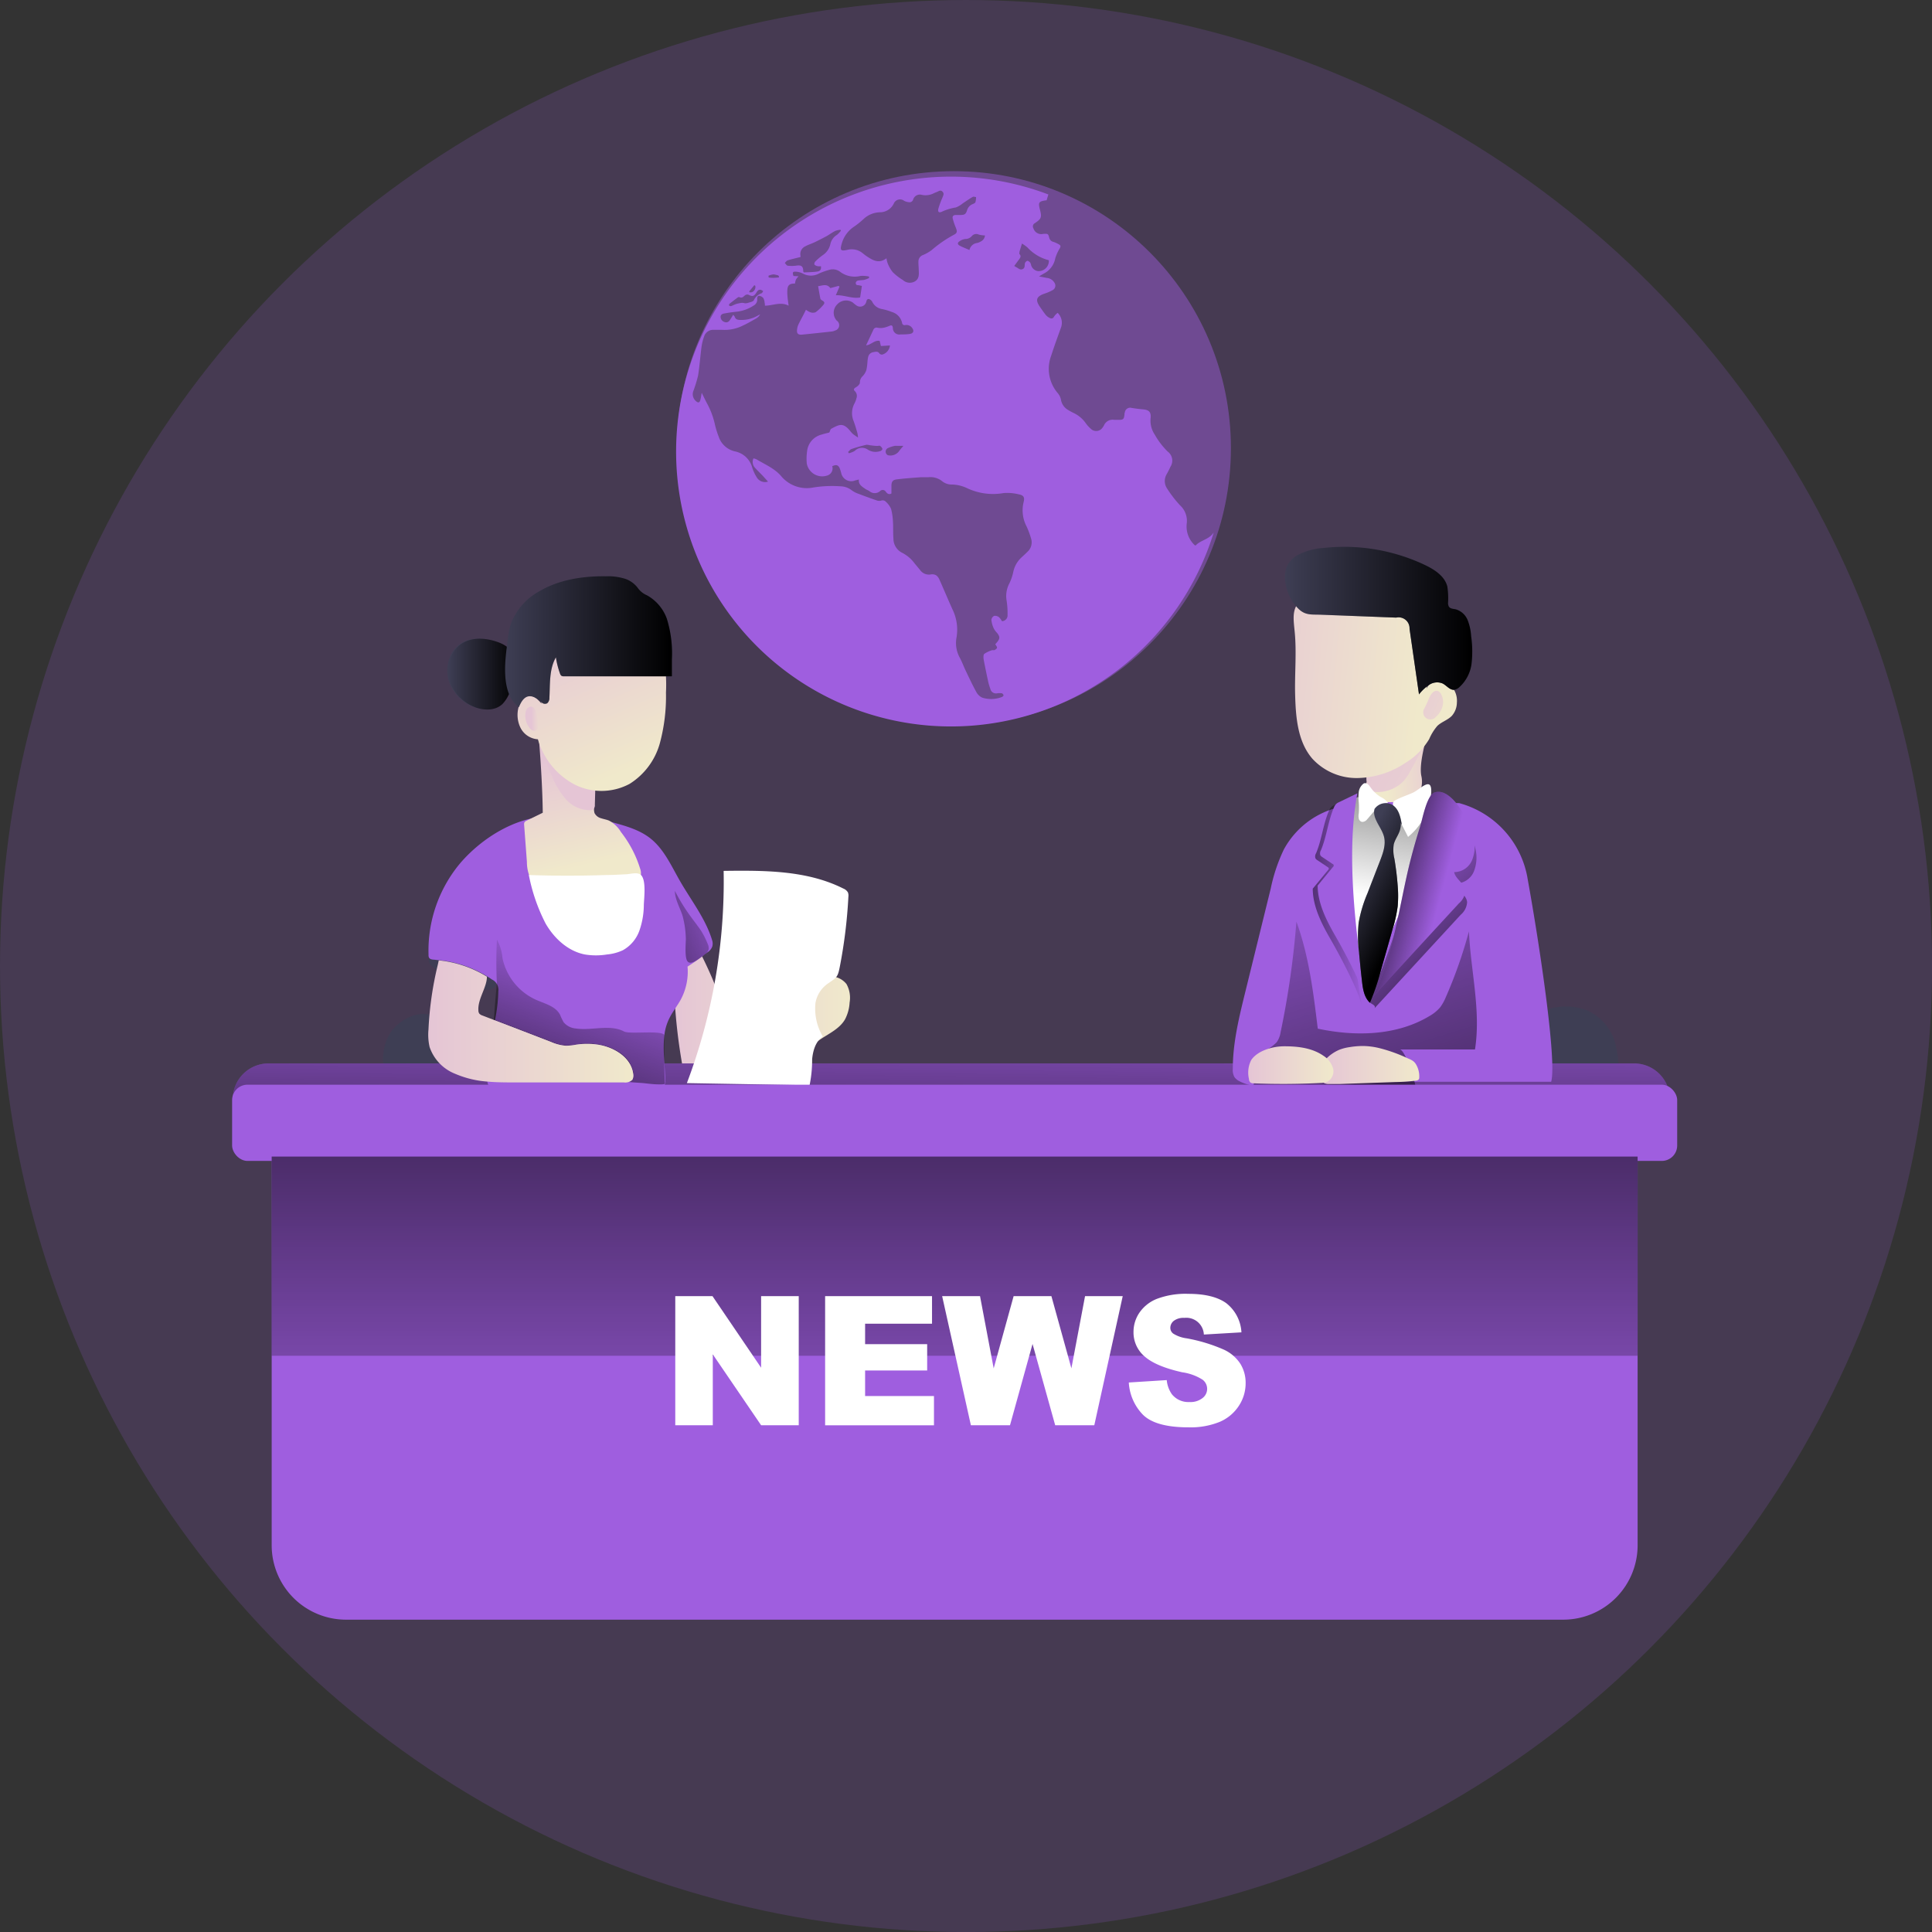 <svg id="Layer_1" data-name="Layer 1" xmlns="http://www.w3.org/2000/svg" xmlns:xlink="http://www.w3.org/1999/xlink" viewBox="0 0 377.89 377.89"><rect x="0" y="0" width="377.89" height="377.89" fill="#333333" stroke="none"/><defs><linearGradient id="linear-gradient" x1="343.58" y1="150.19" x2="331.72" y2="151.42" gradientUnits="userSpaceOnUse"><stop offset="0" stop-color="#e5c5d5"/><stop offset="0.42" stop-color="#ead4d1"/><stop offset="1" stop-color="#f0e9cb"/></linearGradient><linearGradient id="linear-gradient-2" x1="325.06" y1="146.27" x2="372.86" y2="169.99" xlink:href="#linear-gradient"/><linearGradient id="linear-gradient-3" x1="148.51" y1="132.33" x2="162.18" y2="132.33" gradientUnits="userSpaceOnUse"><stop offset="0" stop-opacity="0"/><stop offset="0.99"/></linearGradient><linearGradient id="linear-gradient-4" x1="192.71" y1="200.65" x2="227.1" y2="200.65" xlink:href="#linear-gradient"/><linearGradient id="linear-gradient-5" x1="186.34" y1="189.91" x2="185.64" y2="254.12" xlink:href="#linear-gradient-3"/><linearGradient id="linear-gradient-6" x1="328.03" y1="176.75" x2="305.92" y2="176.49" xlink:href="#linear-gradient-3"/><linearGradient id="linear-gradient-7" x1="328.84" y1="168.89" x2="360.76" y2="203.61" xlink:href="#linear-gradient-3"/><linearGradient id="linear-gradient-8" x1="330.49" y1="176.03" x2="338.6" y2="126.57" xlink:href="#linear-gradient-3"/><linearGradient id="linear-gradient-9" x1="178.86" y1="186.34" x2="160.81" y2="235.67" xlink:href="#linear-gradient-3"/><linearGradient id="linear-gradient-10" x1="169.95" y1="148.41" x2="174.91" y2="169.91" xlink:href="#linear-gradient"/><linearGradient id="linear-gradient-11" x1="174.44" y1="152" x2="214.04" y2="124.26" xlink:href="#linear-gradient"/><linearGradient id="linear-gradient-12" x1="170.54" y1="121.29" x2="183.54" y2="151.21" xlink:href="#linear-gradient"/><linearGradient id="linear-gradient-13" x1="159.64" y1="125.94" x2="192.3" y2="125.94" xlink:href="#linear-gradient-3"/><linearGradient id="linear-gradient-14" x1="144.62" y1="200.28" x2="184.76" y2="200.28" xlink:href="#linear-gradient"/><linearGradient id="linear-gradient-15" x1="299.47" y1="131.54" x2="338.72" y2="135.47" xlink:href="#linear-gradient"/><linearGradient id="linear-gradient-16" x1="312.19" y1="121.89" x2="348.82" y2="121.89" xlink:href="#linear-gradient-3"/><linearGradient id="linear-gradient-17" x1="342.35" y1="177.11" x2="325.21" y2="172.53" xlink:href="#linear-gradient-3"/><linearGradient id="linear-gradient-18" x1="313.98" y1="156.35" x2="351.14" y2="275.69" xlink:href="#linear-gradient-3"/><linearGradient id="linear-gradient-19" x1="319.15" y1="208.78" x2="338.46" y2="208.78" xlink:href="#linear-gradient"/><linearGradient id="linear-gradient-20" x1="305.02" y1="208.82" x2="321.65" y2="208.82" xlink:href="#linear-gradient"/><linearGradient id="linear-gradient-21" x1="247.58" y1="299.44" x2="247.58" y2="160.04" gradientTransform="translate(495.16 492.35) rotate(180)" xlink:href="#linear-gradient-3"/><linearGradient id="linear-gradient-22" x1="323.77" y1="173.47" x2="335.81" y2="179.75" xlink:href="#linear-gradient-3"/><linearGradient id="linear-gradient-23" x1="164.75" y1="141.04" x2="167.38" y2="141.04" xlink:href="#linear-gradient"/><linearGradient id="linear-gradient-24" x1="206.01" y1="176.62" x2="169.77" y2="192.71" xlink:href="#linear-gradient-3"/><linearGradient id="linear-gradient-25" x1="333.55" y1="135" x2="355.41" y2="144.69" xlink:href="#linear-gradient"/></defs><title>News Presenter (ok)</title><circle cx="188.95" cy="188.95" r="188.95" fill="#9f5edf" opacity="0.18" style="isolation:isolate"/><path d="M338.88,152.35a5,5,0,0,1-.05,2.25,4.67,4.67,0,0,1-1,2,7,7,0,0,1-7.65,2,3.66,3.66,0,0,1-2.27-2,5,5,0,0,1,.41-3.37,2.29,2.29,0,0,1,.43-.8,2.44,2.44,0,0,1,1.2-.54c3.43-.88,7.59-7.09,10.42-9C339.64,145.46,338.34,150.08,338.88,152.35Z" transform="translate(-60.85 -0.48)" fill="url(#linear-gradient)"/><path d="M336.74,151.23a10.6,10.6,0,0,1-1.33,2,7.09,7.09,0,0,1-5.13,2.17c-.75,0-1.64-.14-2-.82a3.06,3.06,0,0,1-.12-1.17,4.24,4.24,0,0,1,.1-1.78,2.89,2.89,0,0,1,1.38-1.24c2.63-1.45,5.36-2.73,8.08-4,.35-.17,1.11-.53,1.39-.08s-.35,1.14-.54,1.49C338,149,337.37,150.1,336.74,151.23Z" transform="translate(-60.85 -0.48)" fill="url(#linear-gradient-2)"/><circle cx="186.58" cy="87.66" r="54.18" fill="#9f5edf" opacity="0.46" style="isolation:isolate"/><path d="M151,192.74a15,15,0,0,0,4.79,1.31,3,3,0,0,0,1.22-.13,1.33,1.33,0,0,0,.84-.84,1.63,1.63,0,0,0-.37-1.32,6.8,6.8,0,0,0-2.46-1.87,19.88,19.88,0,0,0-7.69-2.34c-.61,0-2.66-.28-2.63.77s1.83,2.05,2.52,2.5A21.32,21.32,0,0,0,151,192.74Z" transform="translate(-60.85 -0.48)" fill="#3e3e54"/><path d="M149.29,128.1a7,7,0,0,0-.42,6.21,8.29,8.29,0,0,0,4.51,4.39c1.81.76,4.12.83,5.55-.53a6,6,0,0,0,1.16-1.66,27.64,27.64,0,0,0,1.51-3.33c1.19-3.15-.37-6-3.52-7.12S151.25,125,149.29,128.1Z" transform="translate(-60.85 -0.48)" fill="#3e3e54"/><path d="M149.47,128.12a6.94,6.94,0,0,0-.43,6.21,8.32,8.32,0,0,0,4.51,4.39c1.82.76,4.13.83,5.56-.52a6.49,6.49,0,0,0,1.16-1.67,31.15,31.15,0,0,0,1.51-3.33c1.19-3.15-.38-6-3.52-7.12S151.43,125,149.47,128.12Z" transform="translate(-60.85 -0.48)" fill="url(#linear-gradient-3)"/><path d="M137,202.83c-1.66,2.91-1.52,6.58-.39,9.74a.77.77,0,0,0,.23.39.82.82,0,0,0,.54.09L154.12,212c-.47,0-3.54-6.21-4-6.92-1-1.69-2.05-3.94-3.59-5.24C143.55,197.28,138.69,199.89,137,202.83Z" transform="translate(-60.85 -0.48)" fill="#3e3e54"/><path d="M197.82,186.85a77,77,0,0,1,4.23,9.89,16.29,16.29,0,0,0,1.64,3.75,2.68,2.68,0,0,0,.86.88,2.76,2.76,0,0,0,1.24.29,13.74,13.74,0,0,0,5.23-1.22,9.54,9.54,0,0,0,2.52-1.24,12.46,12.46,0,0,0,2.12-2.45,21.18,21.18,0,0,1,2.86-3.05,8.6,8.6,0,0,1,3.9-2.15,4,4,0,0,1,4,1.41,5.51,5.51,0,0,1,.61,3.61,8.06,8.06,0,0,1-.89,3.28c-1.34,2.33-4.27,3.18-6.21,5a20.32,20.32,0,0,0-1.61,1.85,31.68,31.68,0,0,1-5.15,4.87,13.76,13.76,0,0,1-3.26,2,13.12,13.12,0,0,1-3.67.77,21.4,21.4,0,0,1-7.73-.6,5.79,5.79,0,0,1-3.07-1.75,7.05,7.05,0,0,1-1.18-3.46,109.81,109.81,0,0,1-1.56-14.66c0-2.13.18-4.54,1.83-5.88a5.92,5.92,0,0,1,4.87-.78" transform="translate(-60.85 -0.48)" fill="url(#linear-gradient-4)"/><path d="M371.37,198.14a10,10,0,0,1,5.49,6.68,22.53,22.53,0,0,1,.31,8.89,72.56,72.56,0,0,0-16.28-2l1.06-9.06c.26-2.19.14-4.16,2.3-4.95A11.71,11.71,0,0,1,371.37,198.14Z" transform="translate(-60.85 -0.48)" fill="#3e3e54"/><path d="M52.51,208H319.62a7,7,0,0,1,7,7v0a0,0,0,0,1,0,0H45.53a0,0,0,0,1,0,0v0a7,7,0,0,1,7-7Z" fill="#9f5edf"/><path d="M52.51,208H319.62a7,7,0,0,1,7,7v0a0,0,0,0,1,0,0H45.53a0,0,0,0,1,0,0v0a7,7,0,0,1,7-7Z" fill="url(#linear-gradient-5)"/><path d="M346.24,157.56a18.44,18.44,0,0,1,13.43,14.95c2.29,12.62,5.73,35.55,4.58,39.56H334.44c-7.84,0-15.16.75-23,1-2.77.1-5.67.16-8.14-1.1a2.59,2.59,0,0,1-1-.82,2.84,2.84,0,0,1-.32-1.63c0-5.17,1.27-10.24,2.5-15.25l4.92-20a33.26,33.26,0,0,1,2.56-7.63,16.61,16.61,0,0,1,10.53-8.2c4.61-1.13,10.08-1.15,14.83-1C340,157.58,343.53,157.56,346.24,157.56Z" transform="translate(-60.85 -0.48)" fill="#9f5edf"/><path d="M325.39,156.26,321.78,158a1.82,1.82,0,0,0-.53.33,1.85,1.85,0,0,0-.44.69c-1.17,2.67-1.41,5.67-2.54,8.35a1.18,1.18,0,0,0-.12,1,1.07,1.07,0,0,0,.39.37l2,1.34c.1.06.21.14.22.26a.41.41,0,0,1-.14.31l-3,3.65c0,3.45,1.72,6.84,3.45,9.84s5.31,9.67,6.14,13C325.19,185,323.08,168.42,325.39,156.26Z" transform="translate(-60.85 -0.48)" fill="url(#linear-gradient-6)"/><path d="M349.45,166.58a7.35,7.35,0,0,1-.33,4.38,3.8,3.8,0,0,1-3.5,2.32c.29,1.42,2.07,2.22,2.19,3.66a3.5,3.5,0,0,1-1.26,2.47l-16.84,18.27c.4-.8-1.32-.81-1-1.63a161.9,161.9,0,0,0,8-23.57c.65-2.73,1.41-5.43,2.26-8.1.44-1.38,1.29-6.17,2.84-6.68C345.36,156.54,349,164.21,349.45,166.58Z" transform="translate(-60.85 -0.48)" fill="url(#linear-gradient-7)"/><path d="M332,158a16.12,16.12,0,0,1-2.49-.39c-.92-.26-1.75-.77-2.66-1.09a.79.79,0,0,0-.62-.05.87.87,0,0,0-.34.37,12.13,12.13,0,0,0-1.42,3.36,23.05,23.05,0,0,0-.56,5.37q-.09,4.78.2,9.57a22.58,22.58,0,0,0,.46,3.77c.31,1.35.85,2.64,1.15,4,.22,1,.31,2,.52,2.92a23.7,23.7,0,0,0,2.08,5.22c1.38-.73,2.1-2.28,2.72-3.72l9.55-22.1a5.39,5.39,0,0,0,.63-2.67c-.23-1.9-1.87-2-3.27-2.57A24.34,24.34,0,0,0,332,158Z" transform="translate(-60.85 -0.48)" fill="#fff" style="isolation:isolate"/><path d="M332,158a16.12,16.12,0,0,1-2.49-.39c-.92-.26-1.75-.77-2.66-1.09a.79.79,0,0,0-.62-.05.87.87,0,0,0-.34.37,12.13,12.13,0,0,0-1.42,3.36,23.05,23.05,0,0,0-.56,5.37q-.09,4.78.2,9.57a22.58,22.58,0,0,0,.46,3.77c.31,1.35.85,2.64,1.15,4,.22,1,.31,2,.52,2.92a23.7,23.7,0,0,0,2.08,5.22c1.38-.73,2.1-2.28,2.72-3.72l9.55-22.1a5.39,5.39,0,0,0,.63-2.67c-.23-1.9-1.87-2-3.27-2.57A24.34,24.34,0,0,0,332,158Z" transform="translate(-60.85 -0.48)" fill="url(#linear-gradient-8)"/><path d="M200.17,185.62a2.33,2.33,0,0,1-.89,1.1,44.18,44.18,0,0,1-3.95,2.82A11.55,11.55,0,0,1,194,196c-.65,1.18-1.5,2.24-2.12,3.44a10,10,0,0,0-1.07,3.41c-.38,3,.12,6,.17,9a1.07,1.07,0,0,1-1.19,1.32,206.37,206.37,0,0,1-32.13.1,1.75,1.75,0,0,1-1.18-.41,1.57,1.57,0,0,1-.29-.88c1.85.16,3.75.17,5.61.17l21.11,0a2,2,0,0,0,1.66-.53,1.75,1.75,0,0,0,.2-1.19c-.45-3.32-4-5.36-7.36-5.73a15,15,0,0,0-3.78.06,11.78,11.78,0,0,1-2,.22,8.92,8.92,0,0,1-2.9-.74q-5.52-2.14-11.06-4.25a31,31,0,0,0,.65-5.65,2.21,2.21,0,0,0-1.24-2.27c-.3-.21-.6-.41-.92-.6a22.32,22.32,0,0,0-9.42-3.19c-.35,0-.69-.07-1-.09s-.76-.06-.95-.36a1,1,0,0,1-.12-.58,26.63,26.63,0,0,1,6.25-18c4.26-4.92,10.84-9,17.34-9.1,2.07,0,3.86,1.12,5.93,1.19s4.46-.63,6.51,0c2.58.7,5.22,1.45,7.33,3.1,2.68,2.1,4.1,5.36,5.8,8.32,2.21,3.86,5.06,7.43,6.33,11.69A2.14,2.14,0,0,1,200.17,185.62Z" transform="translate(-60.85 -0.48)" fill="#9f5edf"/><path d="M158.05,193q-.23-4.37,0-8.72a9,9,0,0,1,1.09,3.65,11.59,11.59,0,0,0,6.54,8.1c1.72.76,3.8,1.24,4.7,2.9a13.55,13.55,0,0,0,.71,1.49,3.43,3.43,0,0,0,2.35,1.22c3.17.49,6.65-.89,9.49.6,1.1.57,7.07-.29,7.87.65,0,0-.11,7.31.13,9.47.06.55-3.79,0-4.45-.05a104.78,104.78,0,0,1-13.58-1.71,34.9,34.9,0,0,1-12.6-5.15,6.7,6.7,0,0,1-2.35-2.41,7.6,7.6,0,0,1-.44-3.91c.17-2.49.38-5,.65-7.44" transform="translate(-60.85 -0.48)" fill="url(#linear-gradient-9)"/><path d="M184.54,211.67a2,2,0,0,1-1.66.53l-21.11,0c-1.86,0-3.76,0-5.61-.17h0c-.47-4,.67-8,1.44-12q5.53,2.11,11.06,4.25a8.92,8.92,0,0,0,2.9.74,11.78,11.78,0,0,0,2-.22,15,15,0,0,1,3.78-.06c3.33.37,6.91,2.41,7.36,5.73A1.75,1.75,0,0,1,184.54,211.67Z" transform="translate(-60.85 -0.48)" fill="#9f5edf"/><path d="M166.25,144.93c.36,4.3.72,10.21.76,14.52L163.85,161a.92.92,0,0,0-.42.33,1,1,0,0,0-.06.52l.54,7.21a7.72,7.72,0,0,0,.93,3.72c1,1.52,2.93,2.11,4.72,2.47a16.79,16.79,0,0,0,5.6.39,27.07,27.07,0,0,0,3.73-.92c1.73-.48,3.49-.86,5.25-1.18a3.08,3.08,0,0,0,1.46-.54,2.64,2.64,0,0,0,.45-2.63,22.11,22.11,0,0,0-3.74-7.14A6,6,0,0,0,180,161c-.51-.22-1.07-.3-1.6-.48a2,2,0,0,1-1.26-1,2.59,2.59,0,0,1-.1-.88v-4.31a6.08,6.08,0,0,0-.15-1.65,5.27,5.27,0,0,0-1.16-1.9,18,18,0,0,0-4.64-3.82,4.69,4.69,0,0,0-1.71-.68c-.61-.09-2.73-1.74-3.16-1.3" transform="translate(-60.85 -0.48)" fill="url(#linear-gradient-10)"/><path d="M171.15,156.33a6.34,6.34,0,0,0,5.2,2.62.92.92,0,0,0,.56-.19,1.14,1.14,0,0,0,.29-.89l.13-4.72a1.47,1.47,0,0,0-1.09-1.7c-1.22-.62-7.6-4.79-8.5-3.2-.49.87.74,3.21,1.09,4.06A14.78,14.78,0,0,0,171.15,156.33Z" transform="translate(-60.85 -0.48)" fill="url(#linear-gradient-11)"/><path d="M190.68,129a30.93,30.93,0,0,1,.43,6.94,35.17,35.17,0,0,1-1.22,10A13.68,13.68,0,0,1,184,153.8a11.64,11.64,0,0,1-11,0,14.57,14.57,0,0,1-6.94-8.72,4.1,4.1,0,0,1-3.39-2.22,5.77,5.77,0,0,1-.37-4.13c.27-1,.9-2,1.91-2.15s1.88.74,2.55,1.52c-.62-4,.15-8.27,2.79-11.28a13.89,13.89,0,0,1,7.55-4.16c2.71-.59,6.92-1.18,9.62-.28C189.08,123.18,190.24,126.85,190.68,129Z" transform="translate(-60.85 -0.48)" fill="url(#linear-gradient-12)"/><path d="M191.27,121.46a22.9,22.9,0,0,1,1,8l0,3.3H171.16a.86.86,0,0,1-.48-.09.85.85,0,0,1-.3-.46,16.64,16.64,0,0,1-.8-3.16c-1.34,2.34-1.12,5.22-1.27,7.91a1.34,1.34,0,0,1-.42,1.07.92.92,0,0,1-1.09-.15,7.67,7.67,0,0,0-.75-.64c-1.5-1-2.75-.85-3.69,1.54-3.9-2.72-2.54-10.2-2.25-12.81a16,16,0,0,1,.7-3.57,12.12,12.12,0,0,1,5.41-6.2c3.91-2.34,8.58-3.06,13.13-3a11.07,11.07,0,0,1,3.89.53,5.18,5.18,0,0,1,2.41,1.82,4.24,4.24,0,0,0,1.75,1.37A8.58,8.58,0,0,1,191.27,121.46Z" transform="translate(-60.85 -0.48)" fill="#3e3e54"/><path d="M191.27,121.46a22.9,22.9,0,0,1,1,8l0,3.3H171.16a.86.86,0,0,1-.48-.09.85.85,0,0,1-.3-.46,16.64,16.64,0,0,1-.8-3.16c-1.34,2.34-1.12,5.22-1.27,7.91a1.34,1.34,0,0,1-.42,1.07.92.92,0,0,1-1.09-.15,7.67,7.67,0,0,0-.75-.64c-1.5-1-2.75-.85-3.69,1.54-3.9-2.72-2.54-10.2-2.25-12.81a16,16,0,0,1,.7-3.57,12.12,12.12,0,0,1,5.41-6.2c3.91-2.34,8.58-3.06,13.13-3a11.07,11.07,0,0,1,3.89.53,5.18,5.18,0,0,1,2.41,1.82,4.24,4.24,0,0,0,1.75,1.37A8.58,8.58,0,0,1,191.27,121.46Z" transform="translate(-60.85 -0.48)" fill="url(#linear-gradient-13)"/><path d="M186.78,177.46a15.43,15.43,0,0,1-.85,5,7.11,7.11,0,0,1-3.23,3.87,9.31,9.31,0,0,1-3.13.84,13.32,13.32,0,0,1-4.32,0c-3.3-.64-6-3.14-7.68-6.05a35.23,35.23,0,0,1-3.28-9.49q7.56.26,15.14,0c1.25,0,2.5-.08,3.75-.14.72,0,2.18-.44,2.86,0C187.34,172.26,186.82,176.15,186.78,177.46Z" transform="translate(-60.85 -0.48)" fill="#fff"/><path d="M184.54,211.67a2,2,0,0,1-1.66.53l-21.11,0c-1.86,0-3.76,0-5.61-.17a19.27,19.27,0,0,1-6.28-1.52,8.61,8.61,0,0,1-5-5.23,10.8,10.8,0,0,1-.22-3.45,66,66,0,0,1,1.79-12.51c.09-.35.15-.7.22-1a22.32,22.32,0,0,1,9.42,3.19c0,2.1-1.81,4.34-1.67,6.58a1.12,1.12,0,0,0,.18.65,1.45,1.45,0,0,0,.61.37l2.39.92q5.53,2.11,11.06,4.25a8.92,8.92,0,0,0,2.9.74,11.78,11.78,0,0,0,2-.22,15,15,0,0,1,3.78-.06c3.33.37,6.91,2.41,7.36,5.73A1.75,1.75,0,0,1,184.54,211.67Z" transform="translate(-60.85 -0.48)" fill="url(#linear-gradient-14)"/><path d="M226.79,175.89a1.78,1.78,0,0,0-.09-.86,1.8,1.8,0,0,0-.91-.76c-7.12-3.58-15.43-3.55-23.4-3.45a111.42,111.42,0,0,1-7.19,41.51l24,.42a24.42,24.42,0,0,0,.5-5.07c.15-1.69.68-3.51,2.08-4.47a10.76,10.76,0,0,1-1.43-6.56,5.85,5.85,0,0,1,2.55-3.87c1.62-1.13,1.82-1.16,2.22-3.25A97.85,97.85,0,0,0,226.79,175.89Z" transform="translate(-60.85 -0.48)" fill="#fff"/><path d="M314.17,136.28c.12,4.45.47,9.27,3.4,12.63a11.74,11.74,0,0,0,8.89,3.75,17.4,17.4,0,0,0,9.34-3,13.67,13.67,0,0,0,4.59-4.61,9.94,9.94,0,0,1,1.6-2.59c.83-.79,2-1.12,2.82-1.95a4,4,0,0,0,1-2.59,4.27,4.27,0,0,0-2-4,2.85,2.85,0,0,0-3.94,1.24c.67-5,.2-10.61-3.25-14.31a15.16,15.16,0,0,0-5.13-3.43,22.82,22.82,0,0,0-9-1.92,11.54,11.54,0,0,0-5.95,1.39c-3.22,2-2.74,4.13-2.45,7.21C314.48,128.06,314.07,132.26,314.17,136.28Z" transform="translate(-60.85 -0.48)" fill="url(#linear-gradient-15)"/><path d="M312.24,114.17a5.55,5.55,0,0,1,.47-3.22,5.14,5.14,0,0,1,2-1.93,12.79,12.79,0,0,1,4.91-1.35A36.93,36.93,0,0,1,339.58,111c1.88.9,3.84,2.17,4.36,4.19a15.37,15.37,0,0,1,.14,3.26,1.36,1.36,0,0,0,.19.72c.28.38.82.39,1.28.48a3.59,3.59,0,0,1,2.36,2.11,10.17,10.17,0,0,1,.69,3.19,20.69,20.69,0,0,1,.08,5.33,7.48,7.48,0,0,1-2.41,4.63,1.86,1.86,0,0,1-1,.49c-.87.06-1.47-.85-2.26-1.24a2.8,2.8,0,0,0-2.61.26,8.36,8.36,0,0,0-2,1.88l-1.85-12.83a2.14,2.14,0,0,0-2.61-2.19l-14.62-.56c-2.06-.08-3.27.2-4.75-1.42A9.17,9.17,0,0,1,312.24,114.17Z" transform="translate(-60.85 -0.48)" fill="#3e3e54"/><path d="M312.24,114.17a5.55,5.55,0,0,1,.47-3.22,5.14,5.14,0,0,1,2-1.93,12.79,12.79,0,0,1,4.91-1.35A36.93,36.93,0,0,1,339.58,111c1.88.9,3.84,2.17,4.36,4.19a15.37,15.37,0,0,1,.14,3.26,1.36,1.36,0,0,0,.19.72c.28.38.82.39,1.28.48a3.59,3.59,0,0,1,2.36,2.11,10.17,10.17,0,0,1,.69,3.19,20.69,20.69,0,0,1,.08,5.33,7.48,7.48,0,0,1-2.41,4.63,1.86,1.86,0,0,1-1,.49c-.87.06-1.47-.85-2.26-1.24a2.8,2.8,0,0,0-2.61.26,8.36,8.36,0,0,0-2,1.88l-1.85-12.83a2.14,2.14,0,0,0-2.61-2.19l-14.62-.56c-2.06-.08-3.27.2-4.75-1.42A9.17,9.17,0,0,1,312.24,114.17Z" transform="translate(-60.85 -0.48)" fill="url(#linear-gradient-16)"/><path d="M337.26,155.5c-1.15.54-2.39.89-3.49,1.52a.93.93,0,0,0-.37.31.82.82,0,0,0-.09.49,5,5,0,0,0,.65,1.85l2.3,4.5a12.29,12.29,0,0,0,4.52-8.55C341,152.14,338.7,154.82,337.26,155.5Z" transform="translate(-60.85 -0.48)" fill="#fff"/><path d="M326.62,155.36a8.51,8.51,0,0,0,0,2.08,15.28,15.28,0,0,1,0,2.14,2.58,2.58,0,0,0,0,1,.85.85,0,0,0,.63.66,1.2,1.2,0,0,0,1-.5c.61-.65,1.13-1.38,1.77-2a3.84,3.84,0,0,1,2.33-1.19,3.56,3.56,0,0,0-1.44-1.18,6.67,6.67,0,0,1-1.89-1.74c-.34-.46-.79-1.21-1.44-.9A2.47,2.47,0,0,0,326.62,155.36Z" transform="translate(-60.85 -0.48)" fill="#fff"/><path d="M349.1,164.35a7.3,7.3,0,0,1-.33,4.39,3.8,3.8,0,0,1-3.5,2.32c.29,1.41,2.07,2.21,2.19,3.65a3.5,3.5,0,0,1-1.26,2.47l-16.84,18.28c3.92-7.82,5-16.7,7-25.21.65-2.72,1.41-5.42,2.26-8.09.44-1.38,1.29-6.18,2.84-6.69C345,154.31,348.66,162,349.1,164.35Z" transform="translate(-60.85 -0.48)" fill="#9f5edf"/><path d="M326.35,155.65l-3.61,1.74a1.82,1.82,0,0,0-.53.33,1.85,1.85,0,0,0-.44.69c-1.17,2.67-1.41,5.66-2.54,8.35a1.22,1.22,0,0,0-.13,1,1.18,1.18,0,0,0,.4.37l2,1.34a.32.32,0,0,1,.08.57l-3,3.65c0,3.45,1.72,6.84,3.45,9.84s5.31,9.67,6.14,13C326.15,184.38,324,167.81,326.35,155.65Z" transform="translate(-60.85 -0.48)" fill="#9f5edf"/><path d="M349.1,164.35a7.3,7.3,0,0,1-.33,4.39,3.8,3.8,0,0,1-3.5,2.32c.29,1.41,2.07,2.21,2.19,3.65a3.5,3.5,0,0,1-1.26,2.47l-16.84,18.28c3.92-7.82,5-16.7,7-25.21.65-2.72,1.41-5.42,2.26-8.09.44-1.38,1.29-6.18,2.84-6.69C345,154.31,348.66,162,349.1,164.35Z" transform="translate(-60.85 -0.48)" fill="url(#linear-gradient-17)"/><path d="M334.64,205.75h14.71c1.2-7.64-.85-15.38-1.18-23.1a90.25,90.25,0,0,1-4.53,12.88,9.19,9.19,0,0,1-1.12,2,7.82,7.82,0,0,1-2.12,1.71c-6.43,3.85-14.48,4-21.8,2.44-.86-7.08-1.73-14.23-4.18-20.93a168.79,168.79,0,0,1-3.11,21.72,4.45,4.45,0,0,1-.75,1.87,8,8,0,0,1-1.46,1.17c-2.18,1.69-2.71,4.71-3.08,7.44a2.64,2.64,0,0,0,.18,1.74,2.54,2.54,0,0,0,2.06.8,171.22,171.22,0,0,0,21.13.09c1.86-.11,7.72.41,8.38-1.6C338.1,213,335.72,205.75,334.64,205.75Z" transform="translate(-60.85 -0.48)" fill="url(#linear-gradient-18)"/><path d="M327.43,205.07a16.83,16.83,0,0,0-2.65.23,9.17,9.17,0,0,0-1.92.49,8,8,0,0,0-2.74,1.91,3.46,3.46,0,0,0-.72.94,4.13,4.13,0,0,0-.25,1.82c0,.7.09,1.52.7,1.87a2,2,0,0,0,.94.17c.73,0,1.47,0,2.2,0l10.91-.38a36.14,36.14,0,0,0,3.89-.27.78.78,0,0,0,.58-.27.73.73,0,0,0,.08-.36,4.6,4.6,0,0,0-.57-2.44c-.44-.82-1-1-1.84-1.37a30.16,30.16,0,0,0-5.42-1.93A14.33,14.33,0,0,0,327.43,205.07Z" transform="translate(-60.85 -0.48)" fill="url(#linear-gradient-19)"/><path d="M319.73,207a4.41,4.41,0,0,1,1.85,2.41,2.34,2.34,0,0,1-1.1,2.65,3.91,3.91,0,0,1-1.32.24q-6.59.34-13.18.07a1,1,0,0,1-.53-.13,1,1,0,0,1-.31-.72,5.43,5.43,0,0,1,.44-3.7c1.27-1.88,4.27-2.68,6.37-2.69C314.63,205.12,317.48,205.42,319.73,207Z" transform="translate(-60.85 -0.48)" fill="url(#linear-gradient-20)"/><rect x="106.26" y="212.65" width="282.65" height="14.91" rx="3.01" transform="translate(434.31 439.72) rotate(-180)" fill="#9f5edf"/><path d="M128.54,226.69H366.62a14.55,14.55,0,0,1,14.55,14.55v76a0,0,0,0,1,0,0H114a0,0,0,0,1,0,0v-76a14.55,14.55,0,0,1,14.55-14.55Z" transform="translate(434.31 543.49) rotate(-180)" fill="#9f5edf"/><rect x="114" y="226.69" width="267.17" height="38.96" transform="translate(434.31 491.87) rotate(-180)" fill="url(#linear-gradient-21)"/><path d="M333.27,158.2a4.47,4.47,0,0,1,1.34,4.83c-.32.9-.92,1.68-1.15,2.61a7.21,7.21,0,0,0,.12,2.77c.3,1.76.52,3.54.65,5.33a22.89,22.89,0,0,1,0,4,26.87,26.87,0,0,1-1,4.5l-2.3,8.09a45.49,45.49,0,0,1-2.13,6.28c-1.14-1.06-1.39-2.74-1.56-4.29q-.32-2.78-.57-5.57a25.27,25.27,0,0,1-.07-5.83,26.29,26.29,0,0,1,1.75-5.79c.8-2.08,1.6-4.15,2.41-6.23.59-1.53,1.2-3.2.79-4.79-.49-1.88-2.35-3.52-1.85-5.4a2.66,2.66,0,0,1,3.4-.85c1.36.77,1.72,2.52,1.94,4" transform="translate(-60.85 -0.48)" fill="#3e3e54"/><path d="M333.27,158.2a4.47,4.47,0,0,1,1.34,4.83c-.32.9-.92,1.68-1.15,2.61a7.21,7.21,0,0,0,.12,2.77c.3,1.76.52,3.54.65,5.33a22.89,22.89,0,0,1,0,4,26.87,26.87,0,0,1-1,4.5l-2.3,8.09a45.49,45.49,0,0,1-2.13,6.28c-1.14-1.06-1.39-2.74-1.56-4.29q-.32-2.78-.57-5.57a25.27,25.27,0,0,1-.07-5.83,26.29,26.29,0,0,1,1.75-5.79c.8-2.08,1.6-4.15,2.41-6.23.59-1.53,1.2-3.2.79-4.79-.49-1.88-2.35-3.52-1.85-5.4a2.66,2.66,0,0,1,3.4-.85c1.36.77,1.72,2.52,1.94,4" transform="translate(-60.85 -0.48)" fill="url(#linear-gradient-22)"/><path d="M165.76,139.85a2.29,2.29,0,0,0-.37-.77,1,1,0,0,0-.74-.38,1.14,1.14,0,0,0-.94.84,3.68,3.68,0,0,0,.51,3c.24.42.6.87,1.08.87C166.82,143.38,166,140.59,165.76,139.85Z" transform="translate(-60.85 -0.48)" fill="url(#linear-gradient-23)"/><path d="M192.93,254h7.28l9.51,14V254h7.36v25.25h-7.36l-9.45-13.86v13.86h-7.34Z" transform="translate(-60.85 -0.48)" fill="#fff"/><path d="M222.24,254h20.91v5.39H230.06v4H242.2v5.15H230.06v5h13.47v5.72H222.24Z" transform="translate(-60.85 -0.48)" fill="#fff"/><path d="M245.13,254h7.41l2.67,14.13,3.9-14.13h7.39l3.91,14.12L273.08,254h7.37l-5.56,25.25h-7.65l-4.43-15.9-4.41,15.9h-7.65Z" transform="translate(-60.85 -0.48)" fill="#fff"/><path d="M281.64,270.89l7.42-.47a5.73,5.73,0,0,0,1,2.76,4.12,4.12,0,0,0,3.44,1.53,3.81,3.81,0,0,0,2.58-.79,2.25,2.25,0,0,0,0-3.57,10,10,0,0,0-4-1.46q-5.13-1.15-7.32-3.07a6.15,6.15,0,0,1-2.2-4.87,6.66,6.66,0,0,1,1.13-3.68,7.48,7.48,0,0,1,3.39-2.72,15.85,15.85,0,0,1,6.21-1q4.83,0,7.38,1.8a7.78,7.78,0,0,1,3,5.73l-7.35.43a3.44,3.44,0,0,0-3.83-3.26,3.11,3.11,0,0,0-2.05.58,1.75,1.75,0,0,0-.68,1.4,1.4,1.4,0,0,0,.56,1.09,6.5,6.5,0,0,0,2.62.93,32.19,32.19,0,0,1,7.33,2.23,7.67,7.67,0,0,1,3.22,2.8,7.07,7.07,0,0,1,1,3.73,8,8,0,0,1-1.35,4.48,8.35,8.35,0,0,1-3.75,3.11,15.1,15.1,0,0,1-6.08,1.06c-4.29,0-7.27-.83-8.92-2.48A9.81,9.81,0,0,1,281.64,270.89Z" transform="translate(-60.85 -0.48)" fill="#fff"/><path d="M195,184.12a19,19,0,0,0-.64-4.51c-.52-1.63-1.49-3.17-1.5-4.87a36.9,36.9,0,0,0,3.08,5c.66.91,1.35,1.78,2,2.73a15.69,15.69,0,0,1,1.34,2.65,2,2,0,0,1,.19,1,2,2,0,0,1-1,1.24c-.74.49-2.41,2-3.12,1.18C194.73,187.89,195,185,195,184.12Z" transform="translate(-60.85 -0.48)" fill="url(#linear-gradient-24)"/><path d="M265.92,38.46l-.36,1.2a.1.1,0,0,1-.06,0c-1.49.2-1.62.39-1.23,1.87s.24,1.75-1,2.6a.7.7,0,0,0-.29,1,1.59,1.59,0,0,0,1.88,1.1c1-.06,1-.06,1.24.84a1.08,1.08,0,0,0,.83.73,6,6,0,0,1,1.09.51c.32.18.3.42.12.74a8.23,8.23,0,0,0-.88,1.94A4.23,4.23,0,0,1,265,54c-.26.14-.51.3-.92.55l1.52.29a1.92,1.92,0,0,1,1.49.93,1,1,0,0,1-.39,1.48,9,9,0,0,1-1.57.67c-1.59.57-1.81,1.22-.86,2.6.35.5.69,1,1.07,1.49a2.27,2.27,0,0,0,.71.6c.38.21.74.28,1-.26a3.55,3.55,0,0,1,.67-.68,2.71,2.71,0,0,1,.67,2.84c-.65,1.82-1.33,3.64-1.91,5.48a7.3,7.3,0,0,0,1.32,7.45,2.82,2.82,0,0,1,.57,1.24,2.85,2.85,0,0,0,1.42,2,10,10,0,0,0,1,.55,6.06,6.06,0,0,1,2.41,2,6.26,6.26,0,0,0,1,1.11,1.5,1.5,0,0,0,2.35-.29,1.87,1.87,0,0,0,.24-.38,1.83,1.83,0,0,1,2-1.07c.3,0,.59,0,.89,0,.86,0,1-.13,1.11-1,0-.15,0-.3.07-.44a1.05,1.05,0,0,1,1.35-.89c.7.11,1.42.21,2.13.27,1.25.1,1.7.52,1.56,1.76a4.93,4.93,0,0,0,.82,3.2,15,15,0,0,0,2.52,3.3,2.2,2.2,0,0,1,.53,3c-.22.49-.48,1-.73,1.44a2.62,2.62,0,0,0,.09,2.8,23.82,23.82,0,0,0,2.49,3.24,4.12,4.12,0,0,1,1.36,3.52,5,5,0,0,0,1.36,4.13,1.9,1.9,0,0,0,.21.19.83.83,0,0,0,.14.07c1-1.08,2.66-1.17,3.56-2.56a53.77,53.77,0,1,1-32.39-66.13ZM224.33,58.23c1.66-.08,3.19.73,4.76.43l.34-2.25a7.08,7.08,0,0,0-.8-.16c-.39,0-.42-.3-.38-.54a.61.61,0,0,1,.41-.35c.41-.08.85-.06,1.26-.15a5,5,0,0,0,.91-.35l0-.29a5.92,5.92,0,0,0-1.66-.12,4.74,4.74,0,0,1-4-.81,2.36,2.36,0,0,0-2.07-.39A12.86,12.86,0,0,0,221,54a3.24,3.24,0,0,1-3.08,0,3.46,3.46,0,0,0-1.26-.37c-.76-.07-.85.08-.61.83l1,.06a3.43,3.43,0,0,0-.52.65,4.13,4.13,0,0,0-.19.77c-1.15,0-1.48.36-1.5,1.52a10.07,10.07,0,0,0,.06,1.22c.05.51.13,1,.2,1.59-1.58-.83-3.08,0-4.64,0,0-.2,0-.4-.06-.6a2.14,2.14,0,0,0-.25-.89,1.31,1.31,0,0,0-.8-.44c-.39,0-.41.37-.39.66a1.33,1.33,0,0,1-.74,1.27,7.49,7.49,0,0,1-3.31,1.18c-.81.08-1.62.2-2.41.35-.37.06-.74.25-.7.72a1.08,1.08,0,0,0,.76.94.8.8,0,0,0,1-.3c.24-.34.45-.71.7-1.11.11.15.26.26.3.4.19.55.62.6,1.1.61a6.5,6.5,0,0,0,3.45-.87c.14-.08.28-.14.42-.21a2.19,2.19,0,0,1-.78.79c-.86.49-1.74,1-2.64,1.41a7.92,7.92,0,0,1-4.09.81c-.53,0-1.07,0-1.61,0a1.86,1.86,0,0,0-1.83,1.28,10.33,10.33,0,0,0-.51,2c-.25,1.89-.38,3.8-.68,5.68a26,26,0,0,1-.92,3,1.76,1.76,0,0,0,.52,2c.42.37.69.32.84-.23s.17-.87.27-1.41c.37.73.66,1.36,1,2a15.38,15.38,0,0,1,1.57,4.14,17.07,17.07,0,0,0,.75,2.43,4.35,4.35,0,0,0,3.14,2.88A4.4,4.4,0,0,1,208,92a8.21,8.21,0,0,0,.87,1.85,1.88,1.88,0,0,0,2.2.83L210,93.5c-.49-.51-1-1-1.47-1.51a1.7,1.7,0,0,1-.31-1.85,2.28,2.28,0,0,1,.59.18c1.66,1,3.51,1.76,4.8,3.25A6.54,6.54,0,0,0,220,95.82a23.14,23.14,0,0,1,5.26-.22,3.7,3.7,0,0,1,2.2.79,5,5,0,0,0,1.41.71c1.12.43,2.24.84,3.38,1.23a1.62,1.62,0,0,0,.89.09.87.87,0,0,1,1,.22,4.13,4.13,0,0,1,1,1.37,12.16,12.16,0,0,1,.37,2.56c.07,1.07,0,2.15.09,3.22a3.09,3.09,0,0,0,1.74,2.83,7,7,0,0,1,2.42,2.08l1.06,1.28a2.11,2.11,0,0,0,2,.87c1.06-.19,1.52.35,1.86,1.18.08.19.17.37.25.56.74,1.69,1.46,3.4,2.22,5.08a9.05,9.05,0,0,1,.79,5.51,5.9,5.9,0,0,0,.67,4c.42.8.73,1.65,1.12,2.47.67,1.4,1.33,2.81,2.07,4.16a2.52,2.52,0,0,0,1.18,1.13,5.82,5.82,0,0,0,3.86-.14c.13-.05.32-.25.3-.34a.61.61,0,0,0-.34-.38,3.61,3.61,0,0,0-.87,0,1.13,1.13,0,0,1-1.38-.89,11.41,11.41,0,0,1-.38-1.22c-.32-1.48-.64-3-.91-4.45-.07-.38-.09-1,.12-1.15a5.45,5.45,0,0,1,1.54-.72c.11,0,.28,0,.38,0s.51-.26.56-.45-.18-.42-.33-.71c.07-.09.23-.26.38-.45.54-.69.53-1,0-1.72a4.08,4.08,0,0,1-.69-.93,5.2,5.2,0,0,1-.46-1.67,1,1,0,0,1,.55-.78,1.26,1.26,0,0,1,.94.26,3.3,3.3,0,0,1,.58.78,1.13,1.13,0,0,0,1.09-1.25,16.26,16.26,0,0,0-.17-2.7,5.25,5.25,0,0,1,.5-3.39,9.55,9.55,0,0,0,.79-2.29,5.35,5.35,0,0,1,1.62-2.85c.39-.36.79-.72,1.17-1.1a2.49,2.49,0,0,0,.69-2.6,17.26,17.26,0,0,0-.87-2.34,6.75,6.75,0,0,1-.58-4.79c.23-.91,0-1.31-.91-1.49a9.34,9.34,0,0,0-3-.26,11.89,11.89,0,0,1-7.24-1,7.23,7.23,0,0,0-3.06-.67,2.9,2.9,0,0,1-1.67-.6,3.66,3.66,0,0,0-2.73-.83c-.48,0-1,0-1.44,0-1.6.12-3.21.23-4.81.43-.77.1-1,.5-1,1.28V97c-.45.26-.79.07-1.08-.31a.71.71,0,0,0-1.11-.18,1.59,1.59,0,0,1-2.16,0c-.25-.15-.55-.25-.78-.42-.63-.45-1.36-.83-1.23-1.82-.28.07-.49.13-.71.17A2,2,0,0,1,225.39,93c-.08-.27-.15-.54-.25-.8-.29-.77-.7-.92-1.51-.53a1.44,1.44,0,0,1-.84,1.77,3.07,3.07,0,0,1-4.14-2.32,10.45,10.45,0,0,1,.06-2.37,3.76,3.76,0,0,1,2.85-3.27c.52-.17,1.06-.29,1.5-.4.15-.3.2-.64.38-.74,1.57-.83,2.32-1.3,3.77.52a3.58,3.58,0,0,0,.54.56c.25.2.53.37.92.64a5.76,5.76,0,0,0-.11-.85c-.23-.8-.46-1.6-.75-2.38a4,4,0,0,1,.17-3.43,4.63,4.63,0,0,0,.38-1,1.33,1.33,0,0,0-.32-1.44c-.29-.26-.16-.45.06-.63a5.28,5.28,0,0,0,.55-.37c.17-.18.41-.44.39-.65a1.68,1.68,0,0,1,.6-1.31,3.29,3.29,0,0,0,.67-1.16,10.32,10.32,0,0,0,.21-1.59,6.44,6.44,0,0,1,.15-1,1.2,1.2,0,0,1,1-.89c.44-.08.9-.24,1.22.3a.69.69,0,0,0,.54.17,2.07,2.07,0,0,0,1.49-1.78l-1.77.11-.24-1c-1-.2-1.67.77-2.66.87.51-1.09,1-2.12,1.46-3.12a.66.66,0,0,1,.8-.32,3.12,3.12,0,0,0,1.14,0,6.09,6.09,0,0,0,1.21-.39c.44-.19.57,0,.63.41A1.26,1.26,0,0,0,237,65.89c.61,0,1.22,0,1.83-.1s.85-.51.5-1.06a1.37,1.37,0,0,0-1.41-.67.49.49,0,0,1-.63-.45,2.86,2.86,0,0,0-2-2.11,11.64,11.64,0,0,0-1.91-.57,2.55,2.55,0,0,1-1.9-1.38,1.16,1.16,0,0,0-.4-.45c-.39-.26-.67-.13-.77.33a1.24,1.24,0,0,1-1.92.81,6.83,6.83,0,0,1-.74-.59,2.36,2.36,0,0,0-3.07.39,2.3,2.3,0,0,0-.08,3.14,1.08,1.08,0,0,1-.31,1.95,2.09,2.09,0,0,1-.74.2c-1.9.21-3.79.41-5.69.6-.83.08-1.12-.22-1-1.07a3.28,3.28,0,0,1,.3-1c.46-.94,1-1.87,1.43-2.8a3.24,3.24,0,0,0,.84.49,1.46,1.46,0,0,0,1.05,0,8.37,8.37,0,0,0,1.41-1.32c.44-.46.38-.71-.16-1-.13-.08-.29-.2-.32-.33-.16-.8-.29-1.6-.44-2.45.77-.07,1.7-.57,2.39.38l1.62-.43.17.15Zm9.9-7.28a4.91,4.91,0,0,0,.23,1,7,7,0,0,0,1,1.76,10.89,10.89,0,0,0,2,1.55,2,2,0,0,0,2.39.23c.82-.53.74-1.38.7-2.2,0-.55-.08-1.11-.06-1.66a1.33,1.33,0,0,1,.85-1.25,7.74,7.74,0,0,0,1.76-1,23.72,23.72,0,0,1,4.24-2.93c.75-.37.78-.66.46-1.44a13.79,13.79,0,0,1-.6-1.78c-.11-.43.12-.71.61-.7l.88,0c.82,0,1.07-.15,1.31-.91a1.82,1.82,0,0,1,1.06-1.2c.22-.09.51-.21.58-.4a3.44,3.44,0,0,0,.12-1c-.23,0-.52-.14-.69,0-.66.37-1.27.82-1.9,1.23a4.94,4.94,0,0,1-1.36.81,10.07,10.07,0,0,0-2.69.81c-.62.31-.9.07-.72-.61a19.15,19.15,0,0,1,.78-2.12c.16-.4.41-.81,0-1.19s-.72-.06-1.07.07-.51.21-.76.33a3.52,3.52,0,0,1-2.17.25,1.38,1.38,0,0,0-1.75,1,.78.78,0,0,1-.58.44,2.54,2.54,0,0,1-1.15-.28,1.32,1.32,0,0,0-2,.47A3,3,0,0,1,233,42a4.83,4.83,0,0,0-3.26,1.34,16.86,16.86,0,0,1-1.82,1.46,5.86,5.86,0,0,0-2.43,3.34c-.38,1.3-.21,1.5,1.11,1.21a3.35,3.35,0,0,1,3,.67c.23.19.47.37.71.54C231.5,51.34,232.71,52.16,234.23,51Zm-8.9-5.34-.09-.19a4.2,4.2,0,0,0-1,.22c-.57.28-1.1.67-1.66,1-.8.43-1.6.84-2.41,1.23-.61.29-1.28.49-1.87.82a1.66,1.66,0,0,0-.88,1.82.86.86,0,0,1,0,.24c-.86.22-1.69.4-2.49.65-.23.07-.39.34-.58.51.19.19.36.51.57.54a6.36,6.36,0,0,0,1.57,0c.87-.12,1.48-.11,1.47,1.1,0,0,0,.07.12.22.82-.05,1.7-.05,2.57-.17.67-.09.85-.42.77-1.05a2.33,2.33,0,0,1-.59,0,1.23,1.23,0,0,1-.67-.3c-.08-.13,0-.5.19-.65a12.12,12.12,0,0,1,1.39-1.19,3.48,3.48,0,0,0,1.52-2.16,2.81,2.81,0,0,1,1.31-1.84A6.05,6.05,0,0,0,225.33,45.61Zm35.41,2.51c-.18.61-.34,1.1-.48,1.59,0,.15-.08.39,0,.47.4.42.13.74-.11,1.07l-.92,1.25c.19.11.27.19.37.23.41.18.73.62,1.26.39s.36-.73.46-1.14a.78.78,0,0,1,.48-.49c.15,0,.4.18.54.34a1.54,1.54,0,0,1,.19.51,1.63,1.63,0,0,0,1.34,1.17A2,2,0,0,0,266,51.38a8.55,8.55,0,0,1-4.17-2.48A7.17,7.17,0,0,0,260.74,48.12Zm-7.24-1.59a4.84,4.84,0,0,1-1.21-.17,1.12,1.12,0,0,0-1.35.29,1.69,1.69,0,0,1-1.31.58,2.45,2.45,0,0,0-1.07.42c-.46.28-.47.62,0,.88s1.24.55,1.91.85A1.75,1.75,0,0,1,252,48a2.45,2.45,0,0,0,.71-.3A1.41,1.41,0,0,0,253.5,46.53ZM206.56,59.8a2.17,2.17,0,0,0,.54-.06c.42-.15,1-.22,1.19-.52a2.59,2.59,0,0,1,1.5-1.37c.15-.05.23-.28.34-.43a2,2,0,0,0-.5-.26c-.42-.07-.63.21-.82.53-.47.77-.79.83-1.58.43a.79.79,0,0,0-.7.15c-.3.28-.55.54-1,.35a.39.39,0,0,0-.32,0c-.57.42-1.12.84-1.67,1.28-.07.07-.13.3-.08.34a.5.5,0,0,0,.38.12c.34-.12.66-.31,1-.42a7.32,7.32,0,0,1,1.15-.23A2.45,2.45,0,0,1,206.56,59.8Zm20.17,29.07.14.26a3.79,3.79,0,0,0,1.18-.47,2,2,0,0,1,2.55-.23,2.78,2.78,0,0,0,2.35.3c.2,0,.52-.31.5-.44a1.1,1.1,0,0,0-.46-.59c-.12-.09-.35,0-.53,0-.51,0-1-.08-1.51-.14a2.14,2.14,0,0,0-.65-.08c-1,.24-2,.51-2.9.83C227.14,88.37,227,88.67,226.73,88.87Zm10.81-1.18h-1.2a2,2,0,0,0-.49,0,6.23,6.23,0,0,0-1.4.47.78.78,0,0,0,.06,1.36,2.13,2.13,0,0,0,2.13-.71C236.89,88.44,237.21,88.1,237.54,87.69ZM213.19,54.75c.07-.24-.05-.44-.43-.48a2.56,2.56,0,0,0-.65-.12,4,4,0,0,0-.94.25s0,.36.05.36a5.27,5.27,0,0,0,1,.06C212.5,54.82,212.8,54.78,213.19,54.75Zm-4.61,1.63-.19-.12-1,1.22.08.19c.22,0,.48,0,.63-.13A1.1,1.1,0,0,0,208.58,56.38Z" transform="translate(-60.85 -0.48)" fill="#9f5edf"/><path d="M342.09,135.64a1.11,1.11,0,0,1,.58.51,3.22,3.22,0,0,1,.35,2.43,4.19,4.19,0,0,1-1.31,2.11,1.4,1.4,0,0,1-2.23-1.69c.29-.62.59-1.16.83-1.82S341.2,135.38,342.09,135.64Z" transform="translate(-60.85 -0.48)" fill="url(#linear-gradient-25)"/></svg>
